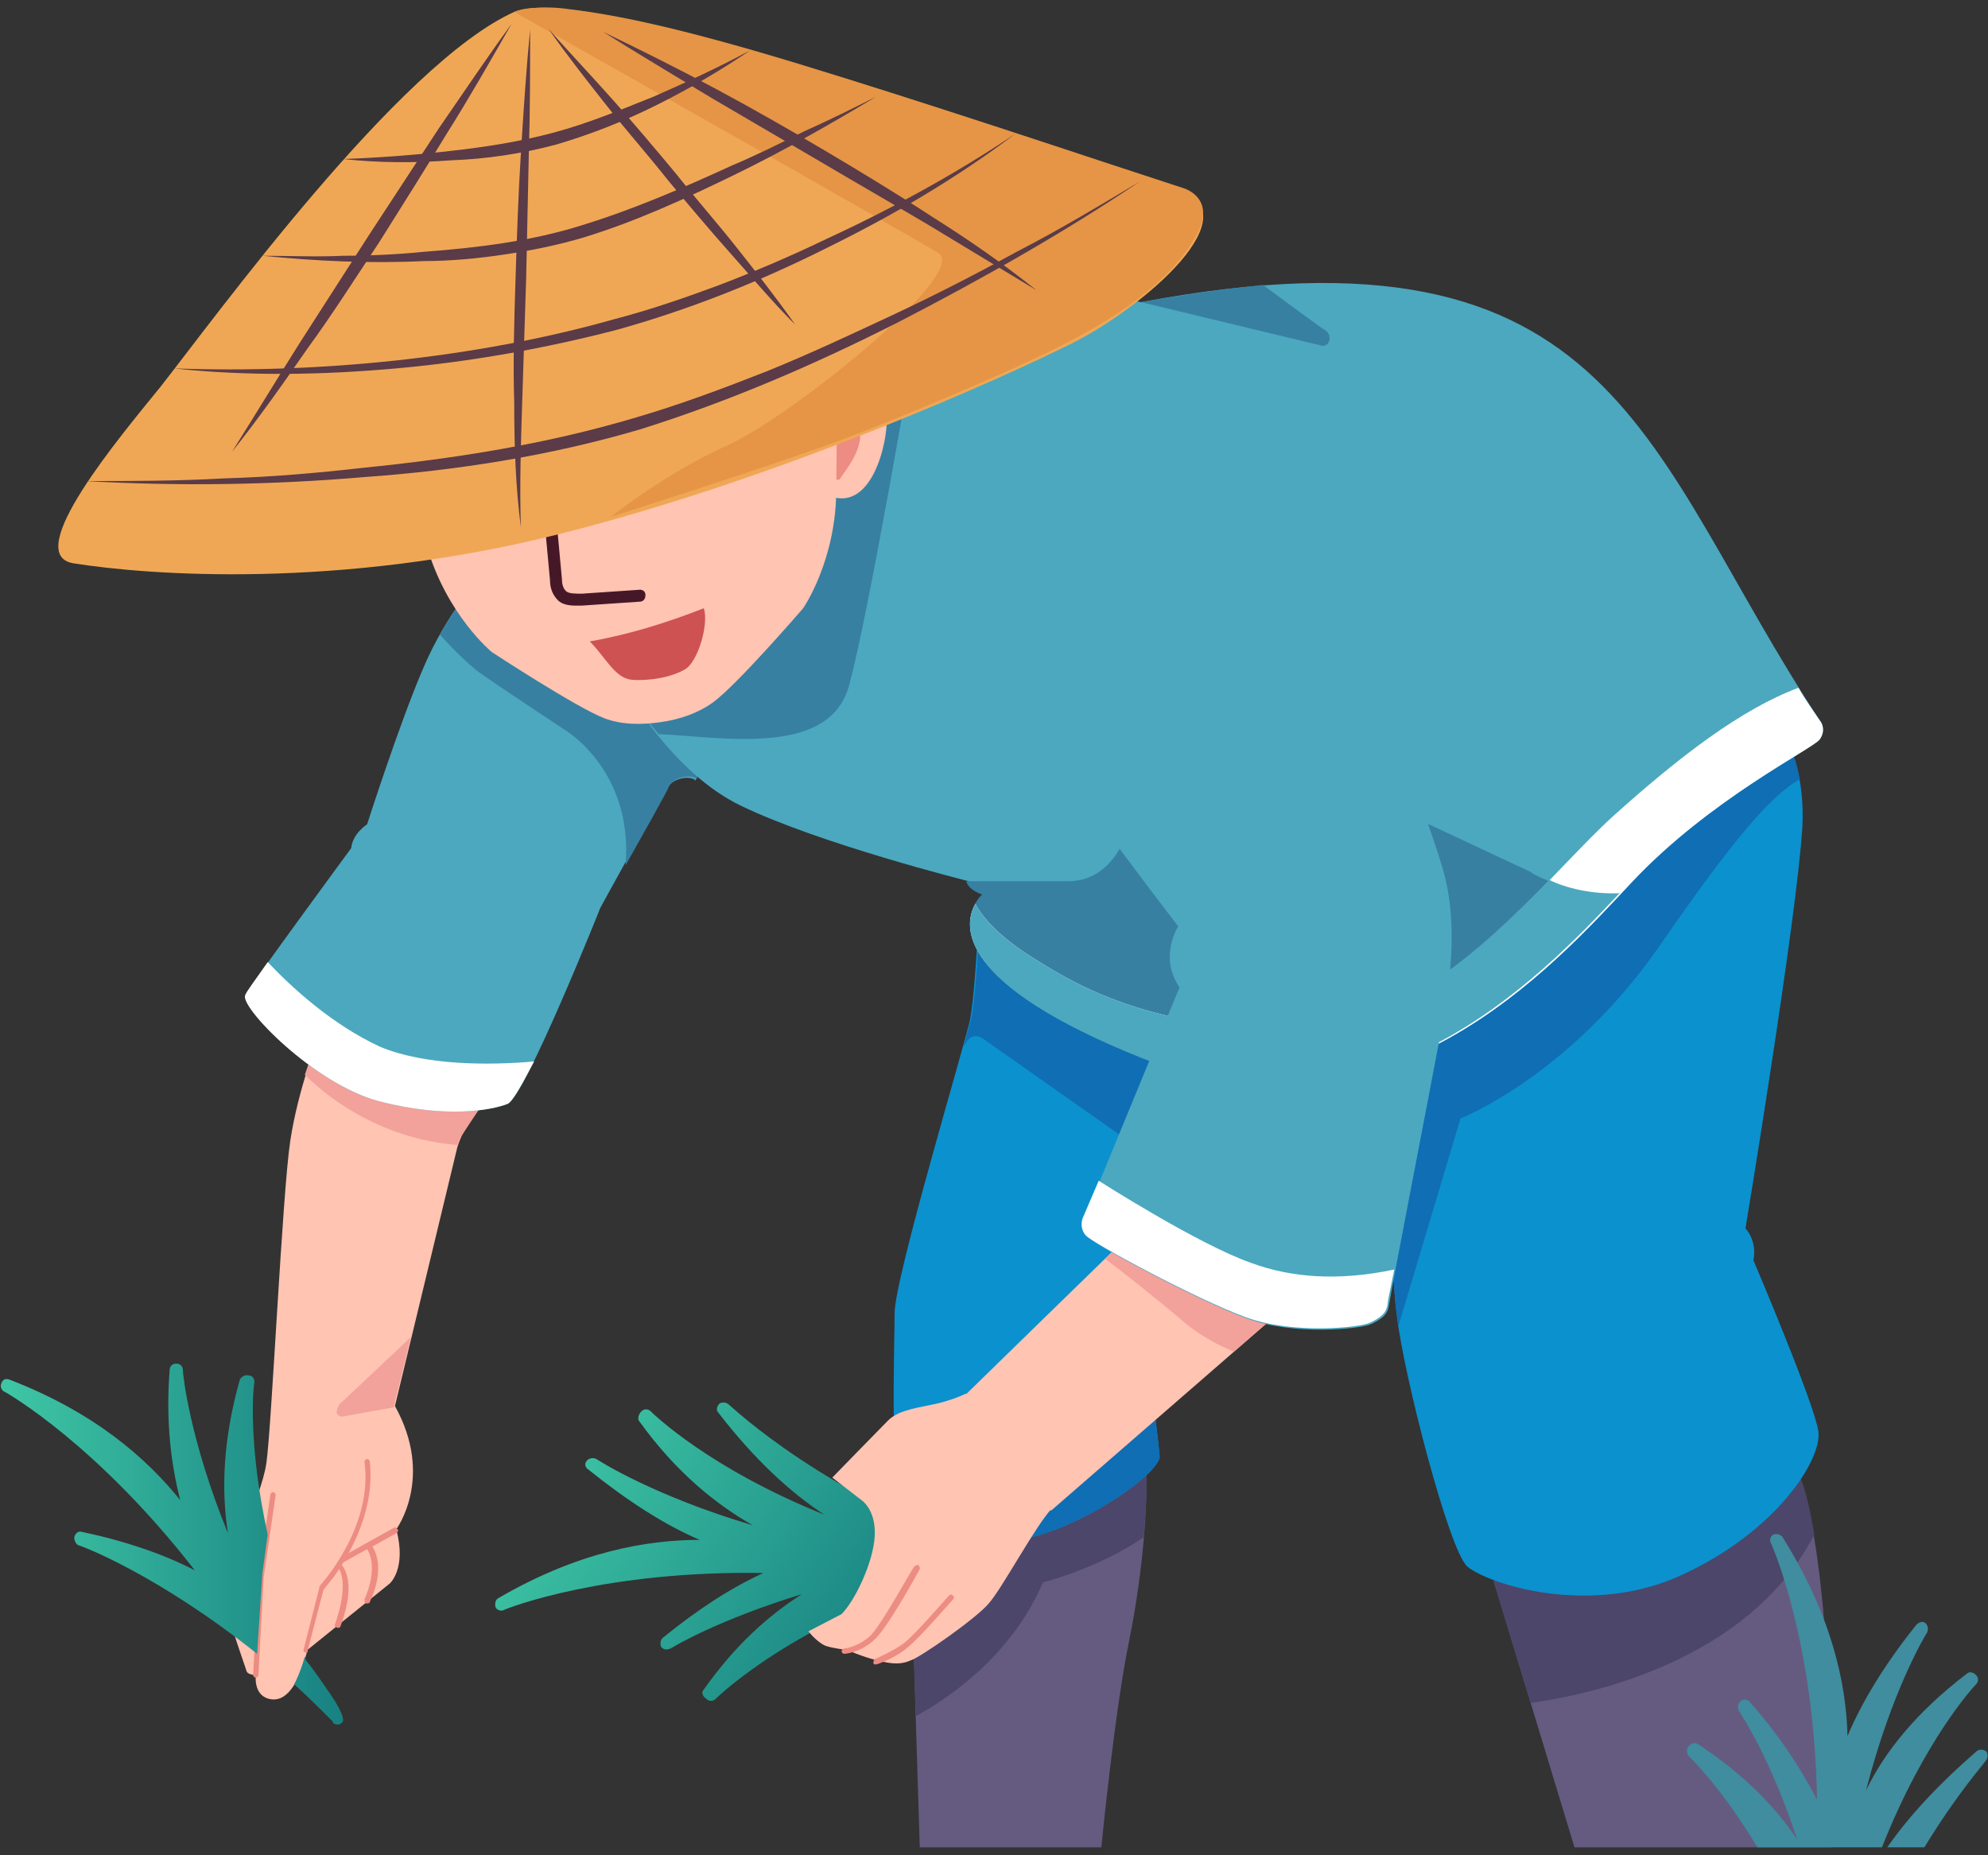 <?xml version="1.0" encoding="utf-8"?>
<!-- Generator: Adobe Illustrator 22.0.1, SVG Export Plug-In . SVG Version: 6.00 Build 0)  -->
<svg version="1.1" id="圖層_1" xmlns="http://www.w3.org/2000/svg" xmlns:xlink="http://www.w3.org/1999/xlink" x="0px" y="0px"
	 viewBox="0 0 150 140" style="enable-background:new 0 0 150 140;" xml:space="preserve">
<rect x="0" y="0" width="150" height="140" fill="#333333" stroke="none"/>
<style type="text/css">
	.st0{fill-rule:evenodd;clip-rule:evenodd;fill:#FFC4B2;}
	.st1{fill-rule:evenodd;clip-rule:evenodd;fill:#F2A19B;}
	.st2{fill:#ED8C82;}
	.st3{fill-rule:evenodd;clip-rule:evenodd;fill:#4BA8BF;}
	.st4{fill-rule:evenodd;clip-rule:evenodd;fill:#FFFFFF;}
	.st5{fill-rule:evenodd;clip-rule:evenodd;fill:#3780A2;}
	.st6{fill-rule:evenodd;clip-rule:evenodd;fill:#655B80;}
	.st7{fill-rule:evenodd;clip-rule:evenodd;fill:#4C466A;}
	.st8{fill-rule:evenodd;clip-rule:evenodd;fill:#0B91CE;}
	.st9{fill-rule:evenodd;clip-rule:evenodd;fill:#106EB4;}
	.st10{fill-rule:evenodd;clip-rule:evenodd;fill:#ED8C82;}
	.st11{fill:#461827;}
	.st12{fill:#CE5252;}
	.st13{fill-rule:evenodd;clip-rule:evenodd;fill:#4A385A;}
	.st14{fill-rule:evenodd;clip-rule:evenodd;fill:url(#SVGID_1_);}
	.st15{fill-rule:evenodd;clip-rule:evenodd;fill:url(#SVGID_2_);}
	.st16{fill-rule:evenodd;clip-rule:evenodd;fill:#3F8D9F;}
	.st17{fill:#F0A755;}
	.st18{fill:#E59545;}
	.st19{fill:#5A3B47;}
</style>
<g>
	<g>
		<path class="st0" d="M24.1,78.1c0,0-1.6,4-2.2,8c-0.6,4-1.4,21.5-1.8,24.3c-0.4,2.8-3.2,8-3.3,9.1c-0.2,1.1,1.7,6.2,1.8,6.6
			c0.1,0.3,0.7,0.3,0.7,0.3s-0.2,1.5,1,1.8c1.2,0.3,2.2-0.9,2.9-3.7l6.2-5c0,0,1.3-1.1,0.5-4.1c0,0,2.9-3.9-0.1-9.3l4.7-19.5
			c0,0,0.2-0.7,0.5-1.2c0.3-0.5,2.2-3.3,2.2-3.3L24.1,78.1z"/>
	</g>
	<g>
		<path class="st1" d="M24.1,78.1c0,0-0.5,1.2-1.1,3c1.4,1.4,5.4,4.8,11.5,5.3c0.1-0.2,0.2-0.6,0.4-0.8c0.3-0.5,2.2-3.3,2.2-3.3
			L24.1,78.1z"/>
	</g>
	<g>
		<path class="st1" d="M29.7,106.2l1.3-5.3c-2,1.9-5.1,4.8-5.2,4.9c-0.2,0.1-0.4,0.5-0.4,0.8c0.1,0.3,0.4,0.3,0.4,0.3L29.7,106.2z"
			/>
	</g>
	<g>
		<path class="st2" d="M19.3,126.6C19.3,126.6,19.3,126.6,19.3,126.6c-0.1,0-0.2-0.1-0.2-0.2l0.4-7.4l0.9-6.2c0-0.1,0.1-0.2,0.2-0.2
			c0.1,0,0.2,0.1,0.2,0.2l-0.9,6.2l-0.4,7.4C19.5,126.5,19.4,126.6,19.3,126.6z M23.1,124.7C23.1,124.7,23.1,124.7,23.1,124.7
			c-0.2,0-0.2-0.1-0.2-0.2l1.2-4.7c0,0,0-0.1,0-0.1c0,0,4.1-4.4,3.4-9.4c0-0.1,0.1-0.2,0.2-0.2c0.1,0,0.2,0.1,0.2,0.2
			c0.3,2.6-0.6,5.1-1.6,6.9l3.4-1.9c0.1-0.1,0.2,0,0.3,0.1c0.1,0.1,0,0.2-0.1,0.3l-1.8,1c0.3,0.5,0.9,1.8-0.2,4.2
			c0,0.1-0.2,0.1-0.3,0.1c-0.1,0-0.1-0.2-0.1-0.3c1-2.3,0.4-3.5,0.2-3.8l-1.8,1c0,0.1-0.1,0.1-0.1,0.2c0.3,0.4,1,1.6-0.1,4.6
			c0,0.1-0.2,0.2-0.3,0.1c-0.1,0-0.2-0.1-0.1-0.3c0.9-2.6,0.5-3.7,0.3-4.1c-0.6,0.9-1.1,1.4-1.2,1.6l-1.2,4.6
			C23.3,124.6,23.2,124.7,23.1,124.7z"/>
	</g>
	<g>
		<path class="st3" d="M36.5,43.2c0,0-2.8,3-4.6,7.3c-1.8,4.2-4.2,11.7-4.2,11.7s-1.1,0.7-1.2,1.8c0,0-7.5,10.2-8,11.1
			c-0.4,0.9,5.2,6.7,10.1,8c5,1.3,8.4,0.7,9.7,0.2c1.3-0.5,7-14.8,7-14.8s4.6-8.4,5.1-9.1c0.4-0.7,1.7-0.9,2.1-0.5L54,44.8
			L36.5,43.2z"/>
	</g>
	<g>
		<path class="st4" d="M20.2,72.6c-0.9,1.3-1.6,2.2-1.7,2.5c-0.4,0.9,5.2,6.7,10.1,8c5,1.3,8.4,0.7,9.7,0.2c0.4-0.2,1.1-1.5,2-3.2
			c-3.5,0.3-8.2,0.3-11.6-1.1C25,77.3,21.9,74.4,20.2,72.6z"/>
	</g>
	<g>
		<path class="st5" d="M36.5,43.2c0,0-1.7,1.9-3.3,4.7c0.9,1,2,2.1,2.9,2.8c2,1.4,6.4,4.3,6.4,4.3s5.3,3,4.7,10.3
			c1.4-2.5,3.1-5.5,3.3-6c0.4-0.7,1.7-0.9,2.1-0.5l1.3-13c-0.9-0.5-1.8-0.9-2.8-1.4L36.5,43.2z"/>
	</g>
	<g>
		<path class="st6" d="M73.1,110.7l-4.5,3l0.8,25.7h13.7c0,0,1-10.3,2.1-15.6c1.1-5.4,1.5-11.3,1.2-13.5
			C86,108.1,73.1,110.7,73.1,110.7z"/>
	</g>
	<g>
		<path class="st7" d="M73.1,110.7l-4.5,3l0.5,15.8c2.4-1.3,7.2-4.5,9.6-10.1c0,0,4.1-1,7.6-3.4c0.2-2.5,0.3-4.5,0.1-5.6
			C86,108.1,73.1,110.7,73.1,110.7z"/>
	</g>
	<g>
		<path class="st6" d="M118.7,112c-0.4,2.1-6,7.3-6,7.3l6.1,20.1h19.4c0,0,0.3-20.1-2.4-28C133.1,103.5,118.7,112,118.7,112z"/>
	</g>
	<g>
		<path class="st7" d="M118.7,112c-0.4,2.1-6,7.3-6,7.3l2.8,9.2c4.4-0.6,16.4-3.1,21.4-12.7c-0.3-1.7-0.6-3.2-1.1-4.4
			C133.1,103.5,118.7,112,118.7,112z"/>
	</g>
	<g>
		<path class="st8" d="M99.2,80.6l-12.3,23.6c0,0,0.6,0.3,0.1,1.4c0,0,0.4,3.1,0.5,4.3c0,1.2-5,4.8-9.3,6c-4.3,1.2-8.9-1.6-10-2.5
			c-1.1-0.9-0.7-11.7-0.7-14.3c0-2.7,5.4-20.6,5.7-22.2c0.3-1.6,0.5-5.2,0.5-5.2L99.2,80.6z"/>
	</g>
	<g>
		<path class="st9" d="M99.2,80.6l-12.3,23.6c0,0,0.6,0.3,0.1,1.4c0,0,0.4,3.1,0.5,4.3c0,1.2-5,4.8-9.3,6c-1.4,0.4-2.8,0.3-4.2,0.1
			l15.8-18.3l-3.8-11c0,0-10.8-7.6-11.8-8.3c-1-0.7-1.4,0.5-1.5,0.6c0.3-1.1,0.5-1.9,0.6-2.2c0.3-1.6,0.5-5.2,0.5-5.2L99.2,80.6z"/>
	</g>
	<g>
		<path class="st8" d="M132.5,52.7c0,0,3.8,2.7,3.5,9.6c-0.4,6.9-4.3,30.4-4.3,30.4s0.9,0.9,0.6,2.4c0,0,4.6,10.8,4.9,12.9
			c0.3,2.1-3.1,7.5-10.2,10.8c-7,3.3-14.8,0.7-16.3-0.6c-1.4-1.3-4.8-14.5-5.3-18.9c-0.6-4.4-0.7-19-1.8-21.6
			C102.5,75.1,132.5,52.7,132.5,52.7z"/>
	</g>
	<g>
		<path class="st9" d="M132.5,52.7c0,0,2.5,1.8,3.3,6.1c-2.1,1.2-4.8,4.2-10.6,12.6c-6.8,9.8-15,13-15,13l-4.7,15.7
			c0-0.3-0.1-0.5-0.1-0.8c-0.6-4.4-0.7-19-1.8-21.6C102.5,75.1,132.5,52.7,132.5,52.7z"/>
	</g>
	<g>
		<path class="st3" d="M58.9,25.7c0,0,8.4-6.5,27.2-2.9c36.2-6.8,37.9,11.5,51.3,31.7c0,0,0.4,0.6-0.1,1.3
			c-0.5,0.7-8.3,4.5-14.2,10.8c-5.9,6.3-18.5,20.5-36.6,13.3c-18.1-7.2-12.2-12.4-12.2-12.4s-1-0.3-1.2-1c0,0-11.2-2.8-17.2-5.7
			c-5.2-2.5-8.6-8.7-8.6-8.7L58.9,25.7z"/>
	</g>
	<g>
		<path class="st5" d="M58.9,25.7c0,0,5.8-4.5,18.4-4l-6.7,2.5c0,0-1.4,0.9-1.6,1.9c-0.2,1-3.4,19.9-4.9,25.5
			c-1.4,5.6-9.6,4-14.4,3.8c-1.6-1.9-2.6-3.3-2.6-3.3L58.9,25.7z"/>
	</g>
	<g>
		<path class="st5" d="M86.1,22.8c3.4-0.6,6.4-1,9.2-1.3c1.6,1.2,4.2,3.1,4.5,3.3c0.4,0.2,0.6,0.5,0.5,0.9c-0.1,0.4-0.5,0.4-0.5,0.4
			L86.1,22.8z"/>
	</g>
	<g>
		<path class="st5" d="M122.2,67.4c-6.2,6.6-18.5,19.4-35.9,12.5c-18.1-7.2-12.2-12.4-12.2-12.4s-1-0.3-1.2-1c0,0,4.2,0,7.7,0
			c3.5,0,4.5-3.9,4.5-3.9l22.7-0.4l7.7,3.6C115.5,65.9,118.6,67.6,122.2,67.4z"/>
	</g>
	<g>
		<path class="st4" d="M135.7,51.9c0.5,0.9,1.1,1.7,1.7,2.6c0,0,0.4,0.6-0.1,1.3c-0.5,0.7-8.3,4.5-14.2,10.8
			c-5.9,6.3-18.5,20.5-36.6,13.3C72,74.2,72.7,69.8,73.6,68.2c0,0,0.7,1.7,3.9,3.8c3.3,2.1,8.6,5.5,19.6,5.7
			c11,0.2,18.9-10.9,24.6-16.1C126.7,57.1,131.4,53.5,135.7,51.9z"/>
	</g>
	<g>
		<path class="st10" d="M32.7,33.8c0,0-1.7-1.3-2.6-1.1c-1,0.2-1.9,2.5-1.6,4.1c0.4,1.6,3,6.8,5.9,4.3
			C37.4,38.5,32.7,33.8,32.7,33.8z"/>
	</g>
	<g>
		<path class="st3" d="M122.2,67.4c-6.2,6.6-18.5,19.4-35.9,12.5C72,74.2,72.7,69.8,73.6,68.2c0,0,0.7,1.7,3.9,3.8
			c3.3,2.1,8.6,5.5,19.6,5.7c8.2,0.1,14.6-6,19.8-11.3C118.1,67,120.1,67.5,122.2,67.4z"/>
	</g>
	<g>
		<path class="st0" d="M62,29.9c0,0,1.3-1.7,2.3-1.8c1,0,2.5,1.9,2.6,3.5c0.1,1.6-1.1,7.4-4.6,5.7C58.7,35.6,62,29.9,62,29.9z"/>
	</g>
	<g>
		<path class="st10" d="M61,31.8c-0.1,0.1-0.1,0.3,0,0.4c0.1,0.1,0.2,0.1,0.3,0l0,0c0,0,1.5,4.8,2.1,3.9c0.6-0.9,1.3-1.7,1.5-3
			c0.1-1.3-1.1-2.3-0.7-2.6c0.3-0.4,0.8,0.1,0.9,0.1l0,0l0,0v0c0.4,0.4,0.6,0.9,0.6,0.9c0.1,0.1,0.2,0.2,0.3,0.1
			c0.1-0.1,0.2-0.3,0.1-0.4c0,0-0.8-1.8-2.2-1.6C62.5,29.8,61,31.8,61,31.8z"/>
	</g>
	<g>
		<path class="st0" d="M43.7,10.4c-20.2,3.1-15,18.4-11.5,30.8c1.5,5.2,4.9,8,4.9,8s6.4,4.2,8.5,5c1.3,0.5,2.8,0.5,4.2,0.3
			c1.5-0.2,2.9-0.7,4-1.5c1.8-1.3,6.8-7.1,6.8-7.1s2.5-3.6,2.5-9C63.2,23.9,64,7.8,43.7,10.4z"/>
	</g>
	<g>
		<g>
			<path class="st11" d="M49.6,29.8c-1.8-0.5-3.9-0.2-5.5,0.9c-0.3,0.2-0.6,0.5-1,0.5c-0.4,0.1-0.8,0-0.9-0.4
				c1.1-1.2,2.7-1.9,4.3-2.1c1.6-0.2,3.2,0.2,4.4,1.1C50.6,30.2,50,30,49.6,29.8z"/>
		</g>
		<g>
			<path class="st11" d="M36.8,34.4c0.3-0.2,0.8-0.1,1.1-0.3c0.3-0.2,0.6-0.6,0.4-0.9c-1.6-0.1-3.3,0.5-4.6,1.4
				C32.4,35.6,34,35.7,36.8,34.4z"/>
		</g>
		<ellipse transform="matrix(0.966 -0.259 0.259 0.966 -7.565 13.652)" class="st11" cx="48" cy="35.5" rx="1.2" ry="1.9"/>
		<ellipse transform="matrix(0.966 -0.259 0.259 0.966 -8.622 11.725)" class="st11" cx="40.2" cy="38.6" rx="1.1" ry="1.7"/>
		<g>
			<path class="st11" d="M43.4,45.7c0.2,0,0.3,0,0.5,0l4.4-0.3c0,0,0.4,0,0.4-0.5c0-0.4-0.4-0.4-0.4-0.4l-4.4,0.3
				c-0.5,0-1,0-1.2-0.2c-0.2-0.2-0.3-0.5-0.3-0.9l-0.5-5.4c-0.1-1-0.2-2.1-0.8-3c-0.6-1.1-1.2-0.3-0.7,0.4c0.5,0.8,0.6,1.8,0.6,2.7
				l0.5,5.4c0,0.4,0.1,1,0.6,1.5C42.4,45.6,42.9,45.7,43.4,45.7z"/>
		</g>
		<g>
			<path class="st12" d="M53.1,45.9c0.4,1.1-0.4,4-1.4,4.6c-1,0.6-2.7,0.9-4,0.8c-1.3-0.1-2-1.7-3.2-2.9
				C47.4,47.9,50.3,47,53.1,45.9z"/>
		</g>
	</g>
	<g>
		<path class="st1" d="M63.1,27.9c-0.1-1-0.1-2-0.3-3c-1.7-3.3-6.5-7.1-6.5-7.1l-17.3,6.5c0,0-6.1,9.6-6.1,9.8c0,0,1.5,1.9,7.1-3.2
			c5.6-5.2,8.1-10.6,12.1-11.1c0,0-0.1,10.8,8.3,9.4C61.9,29,62.7,28.5,63.1,27.9z"/>
	</g>
	<g>
		<path class="st6" d="M59.8,29c-2.5-0.4-5.5-2.6-7.7-9.3C43.2,20.9,37,40.1,29.8,33.3l0-0.3c-0.4,0.3-0.6,0.4-0.6,0.5
			C10.6,18.5,52-12,57.8,10c4.7-0.3,6.6,3,7.2,7.1l3.4,0.9c0,0,1.3,0.8-0.9,5.1L66,29.5l-0.6-0.8l0-0.1v0.1l0,0l0,0c0,0,0,0,0,0
			c-1.9-1.6-2.1,4.7-2.1,4.7C61.2,33,60.2,30.5,59.8,29z"/>
	</g>
	<g>
		<path class="st7" d="M55.7,26.6c-1.3-1.4-2.5-3.6-3.6-6.9c-0.1,0-0.3,0-0.4,0.1l-0.5-5.1c0,0,8,0.4,13.6,1
			c0.1,0.5,0.2,0.9,0.3,1.4l3.4,0.9c0,0,1.3,0.8-0.9,5.1c-0.3-1.8-2.3-1.4-2.3-1.4s-6.3,0.2-8.4,0.8C54.8,23,55.7,26.6,55.7,26.6z"
			/>
	</g>
	<g>
		<path class="st6" d="M31.5,31.5L30.9,37c0,0-1.3-4.4-2.1-3.9l-0.1-1.5C28.8,31.6,31.6,31.5,31.5,31.5z"/>
	</g>
	<g>
		<path class="st13" d="M53.3,3.2c2,1.4,3.6,3.6,4.5,6.8c-0.2,0.1-3,1.2-2.9,4.2C54.9,14.1,50.5,7.6,53.3,3.2z"/>
	</g>
	<g>
		<path class="st7" d="M53.6,17.6c0,0-0.8,0.2-2.3,0.5c1.3-1.6,3.3-4.1,5-6.2c2.1-0.4,4.3-0.9,6.4-1.5c0.6,1.5,1,2.7,1.4,3.7
			L53.6,17.6z"/>
	</g>
	<g>
		<path class="st7" d="M32.1,31.5c1.1-0.2,2.2-0.7,3.4-1.3c5.3-3.1,10.6-8.4,13.6-9.3c-1.4,0.4-2.4,0.7-2.4,0.7c0,0,0.1-0.1,0.1-0.1
			c-1.3,0.7-2.7,1.5-4.2,2.3c-1.5,0.8-3.1,1.7-4.8,2.6c-2.6,1.3-5.4,2.6-8.5,3.4c0,0,0,0,0,0c-1,0.3-2,0.4-3.1,0.6
			c0.3,0.4,0.6,0.9,1,1.3c0.5,0.1,1,0.2,1.6,0.2c0.3,0,0.5,0,0.8,0c0,0,0.1,0,0.1,0c0.6,0,1.2-0.1,1.8-0.2
			C31.7,31.5,31.9,31.5,32.1,31.5z"/>
	</g>
	<g>
		<path class="st0" d="M84.9,93.5c0,0-11.7,11.4-12.1,11.8l6.5,8.7l16.8-14.6L84.9,93.5z"/>
	</g>
	<g>
		<path class="st1" d="M84.9,93.5L83.4,95c1.2,0.9,4,3.1,6.1,4.9c1.1,0.9,2.4,1.6,3.6,2.1l3-2.6L84.9,93.5z"/>
	</g>
	<g>
		<path class="st3" d="M74.9,34.5c0,0-4.5,4.8-2.6,10.7c2,5.9,16.6,24.7,16.6,24.7s-1.5,2.3,0.1,4.6l-7.2,17.5c0,0-0.3,0.7,0.2,1.3
			c0.5,0.6,8.5,4.9,12.1,6.2c3.5,1.3,8.6,0.8,9.4,0.4c0.8-0.4,1.2-0.7,1.3-1.4c0.1-0.8,3.4-17.8,3.8-20c0.4-2.2,1.7-7.9,0.3-12.8
			c-1.4-4.9-7.2-19.6-8.7-23.8c-1.5-4.2-2-7-2.2-8.3C97.9,33.5,83.9,25.6,74.9,34.5z"/>
	</g>
	<g>
		<path class="st4" d="M82.9,89.1l-1.2,2.8c0,0-0.3,0.7,0.2,1.3c0.5,0.6,8.5,4.9,12.1,6.2c3.5,1.3,8.6,0.8,9.4,0.4
			c0.8-0.4,1.2-0.7,1.3-1.4c0-0.2,0.2-1.1,0.5-2.6c-4.3,0.9-7.8,0.6-10.8-0.5C90.4,93.9,82.9,89.1,82.9,89.1z"/>
	</g>
	<g>
		<g>
			<linearGradient id="SVGID_1_" gradientUnits="userSpaceOnUse" x1="9.094947e-13" y1="116.49" x2="25.851" y2="116.49">
				<stop  offset="2.666300e-02" style="stop-color:#3EC5A4"/>
				<stop  offset="1" style="stop-color:#188182"/>
			</linearGradient>
			<path class="st14" d="M19.1,104.3C19.1,104.3,19.1,104.3,19.1,104.3L19.1,104.3L19.1,104.3z M0.3,105C0.3,105,0.3,105,0.3,105
				L0.3,105L0.3,105z M5.9,116.6C5.9,116.6,5.9,116.6,5.9,116.6L5.9,116.6L5.9,116.6z M13.7,103.4C13.7,103.4,13.7,103.4,13.7,103.4
				L13.7,103.4L13.7,103.4z M13.6,113.2c-2.5-3.1-6.4-6.6-12.9-9.1c-0.3-0.1-0.5,0-0.6,0.3c-0.1,0.2,0,0.5,0.2,0.6
				c0.4,0.2,7.1,4.1,14.4,13.5c-2.3-1.2-5.2-2.2-8.5-2.9c-0.3-0.1-0.5,0.1-0.6,0.4c0,0.2,0.1,0.5,0.3,0.6c0.4,0.1,6.1,2.3,13.5,8.2
				l0.4-6.1l0.4-2.9c-1.5-6.8-1.1-11.1-1-11.5c0-0.2-0.1-0.5-0.4-0.5c-0.3-0.1-0.6,0.1-0.7,0.3c-1.3,4.6-1.4,8.4-0.9,11.6
				c-2.9-7.1-3.4-12-3.4-12.3c0-0.3-0.2-0.5-0.5-0.5c-0.3,0-0.5,0.2-0.5,0.5C12.5,107.2,12.9,110.5,13.6,113.2L13.6,113.2z M23,125
				l0.1,0.3c0.8,1,1.3,1.8,1.8,2.5c0.2,0.3,1.3,1.9,0.9,2.2c-0.1,0.1-0.3,0.2-0.5,0.1l0,0c-0.1,0-0.2-0.1-0.2-0.2
				c-1-1-1.9-1.9-2.9-2.8C22.3,126.9,22.7,126.1,23,125z"/>
		</g>
	</g>
	<g>
		<g>
			<linearGradient id="SVGID_2_" gradientUnits="userSpaceOnUse" x1="40.903" y1="108.923" x2="66.022" y2="125.976">
				<stop  offset="2.666300e-02" style="stop-color:#3EC5A4"/>
				<stop  offset="1" style="stop-color:#188182"/>
			</linearGradient>
			<path class="st15" d="M49.1,106.4C49.1,106.4,49.1,106.4,49.1,106.4L49.1,106.4L49.1,106.4z M55,106C55.1,106,55.1,106,55,106
				L55,106L55,106z M53.9,128.2C53.9,128.1,53.9,128.1,53.9,128.2L53.9,128.2L53.9,128.2z M38,121.5C38,121.5,38,121.5,38,121.5
				L38,121.5L38,121.5z M50.6,124.4C50.6,124.3,50.7,124.3,50.6,124.4L50.6,124.4L50.6,124.4z M45,110C45.1,110.1,45.1,110.1,45,110
				L45,110L45,110z M52.8,116.2c-4,0-9.2,0.9-15.2,4.4c-0.2,0.1-0.3,0.4-0.2,0.7c0.1,0.2,0.4,0.3,0.6,0.2c0.4-0.2,7.7-3,19.6-2.8
				c-2.4,1.1-4.9,2.7-7.6,4.9c-0.2,0.2-0.2,0.5-0.1,0.7c0.2,0.2,0.4,0.2,0.7,0.1c0.3-0.2,3.7-2.2,9.9-4.1c-2.5,1.6-5,3.8-7.4,7.2
				c-0.2,0.2-0.1,0.5,0.2,0.7c0.2,0.2,0.5,0.2,0.7,0c0.3-0.3,6.4-6.2,19.2-9.9l0.2,0c0.4,0,2.2,0.3,2.4-0.2c0.1-0.2,0-0.4-0.1-0.5
				l0,0c-0.1-0.1-0.2-0.1-0.3-0.1C62.1,112.8,55.4,106.3,55,106c-0.2-0.2-0.5-0.2-0.7-0.1c-0.2,0.2-0.3,0.5-0.1,0.7
				c2.7,3.5,5.4,6,8,7.7c-8.7-3.5-12.9-7.6-13.1-7.8c-0.2-0.2-0.5-0.2-0.7,0c-0.2,0.2-0.3,0.5-0.2,0.7c2.8,3.9,5.8,6.3,8.6,7.9
				c-7.4-2.2-11.5-4.8-11.8-5c-0.2-0.1-0.5-0.1-0.7,0.1c-0.2,0.2-0.2,0.5,0.1,0.7C47.4,113.3,50.2,115.1,52.8,116.2z"/>
		</g>
	</g>
	<g>
		<path class="st0" d="M77.5,104.4c-0.7,0-4.7,0.8-4.7,0.8s-1,0.5-2.5,0.8c-1.5,0.3-2.6,0.5-3.3,1.2c-0.7,0.7-4.2,4.3-4.2,4.3
			l2.2,1.7c0,0,1.1,0.7,1,2.7c-0.1,2-1.5,4.9-2.5,5.9l-2.5,1.3c0,0,0.6,0.8,1.3,1.1c0.6,0.2,1.6,0.3,1.6,0.3s1.1,0.5,2.3,0.8
			c1.2,0.3,1.8,0.3,2.5,0c0.7-0.2,5-3.2,5.9-4.3c1-1.1,3.6-6,4.8-7.2L77.5,104.4z"/>
	</g>
	<g>
		<path class="st2" d="M66.1,125.6c-0.1,0-0.2,0-0.2-0.1c0-0.1,0-0.2,0.1-0.3c0,0,1.4-0.6,2.2-1.2c0.8-0.6,3.4-3.6,3.4-3.6
			c0.1-0.1,0.2-0.1,0.3,0c0.1,0.1,0.1,0.2,0,0.3c-0.1,0.1-2.6,3-3.4,3.6C67.6,125.1,66.2,125.6,66.1,125.6
			C66.1,125.6,66.1,125.6,66.1,125.6z M63.7,124.8c-0.1,0-0.2-0.1-0.2-0.2c0-0.1,0.1-0.2,0.2-0.2c0,0,1-0.1,1.9-0.9
			c0.9-0.8,3.3-5.3,3.4-5.3c0.1-0.1,0.2-0.1,0.3-0.1c0.1,0.1,0.1,0.2,0.1,0.3c-0.1,0.2-2.5,4.6-3.5,5.4
			C64.9,124.7,63.8,124.8,63.7,124.8C63.8,124.8,63.8,124.8,63.7,124.8z"/>
	</g>
	<g>
		<g>
			<path class="st16" d="M149.2,127.1C149.2,127.1,149.2,127.1,149.2,127.1L149.2,127.1L149.2,127.1z M149.8,133
				C149.8,133,149.8,133,149.8,133L149.8,133L149.8,133z M127.5,132.6C127.5,132.6,127.5,132.6,127.5,132.6L127.5,132.6L127.5,132.6
				z M133.6,116.5C133.7,116.5,133.7,116.6,133.6,116.5L133.6,116.5L133.6,116.5z M131.2,129.2C131.2,129.2,131.2,129.2,131.2,129.2
				L131.2,129.2L131.2,129.2z M145.4,123.2C145.4,123.2,145.4,123.2,145.4,123.2L145.4,123.2L145.4,123.2z M139.4,131
				c-0.1-4-1.2-9.1-4.9-15c-0.1-0.2-0.5-0.3-0.7-0.2c-0.2,0.1-0.3,0.4-0.2,0.6c0.2,0.4,3.3,7.6,3.5,19.4c-1.2-2.3-2.8-4.8-5.1-7.4
				c-0.2-0.2-0.5-0.2-0.7,0c-0.2,0.2-0.2,0.5-0.1,0.7c0.2,0.3,2.4,3.6,4.4,9.7c-1.6-2.4-4-4.9-7.5-7.2c-0.2-0.1-0.5-0.1-0.7,0.2
				c-0.2,0.2-0.1,0.5,0,0.7c0.2,0.2,2.5,2.4,5.2,6.9h9.4c3.2-8.1,6.9-12.1,7.1-12.3c0.2-0.2,0.2-0.5,0-0.7c-0.2-0.2-0.5-0.3-0.7-0.1
				c-3.8,2.9-6.2,5.9-7.6,8.8c1.9-7.4,4.4-11.6,4.6-11.9c0.1-0.2,0.1-0.5-0.1-0.7c-0.2-0.2-0.5-0.1-0.7,0.1
				C142.2,125.6,140.5,128.4,139.4,131L139.4,131z M142.4,139.4h2.8c2.5-4.1,4.5-6.3,4.6-6.5c0.2-0.2,0.2-0.5,0.1-0.7
				c-0.2-0.2-0.5-0.2-0.7-0.1C146.2,134.7,144,137.1,142.4,139.4z"/>
		</g>
	</g>
	<g>
		<path class="st17" d="M38.8,0.9C44.2-1.6,81,11.7,88.6,14.1c6.3,1.9-2.5,9.2-7.7,11.8S58.9,36.1,42.2,40.3s-31.1,3.1-36.7,2.2
			c-3.9-0.7,3.6-9.6,6.6-13.3C16.2,24,30.1,4.8,38.8,0.9z"/>
		<path class="st18" d="M43,0.7c3.3,0.4,8,1.3,17.2,4.1s22.7,7.3,22.7,7.3l6.4,2.1c0,0,2.5,0.7,1,3.5s-4.6,5.3-8.4,7.4
			c-3.8,2.2-13.2,6.1-17.9,7.9s-17.9,6-17.9,6s4.1-3.3,8.8-5.4s18.3-13,15.9-14.5S38.8,0.9,38.8,0.9S40.3,0.3,43,0.7z"/>
		<g>
			<g>
				<path class="st19" d="M86,13.7c-5.8,3.9-12,7.4-18.2,10.6c-6.3,3.2-12.8,6-19.5,8.1c-6.8,2-13.8,3.1-20.8,3.6
					c-7,0.6-14.1,0.7-21.1,0.3c3.5,0,7,0,10.5-0.2c3.5-0.1,7-0.4,10.5-0.8c7-0.7,13.9-1.8,20.6-3.8c3.4-1,6.6-2.2,9.9-3.5
					c3.2-1.3,6.4-2.8,9.6-4.3c3.2-1.5,6.3-3.1,9.4-4.8C80,17.3,83,15.5,86,13.7z"/>
			</g>
			<g>
				<path class="st19" d="M76.6,10.1c-4.5,3.4-9.3,6.2-14.4,8.7c-5,2.5-10.3,4.6-15.7,6.1c-5.4,1.4-11,2.4-16.6,2.9
					c-5.6,0.5-11.2,0.6-16.8,0c2.8,0.1,5.6,0.1,8.4,0c2.8-0.1,5.6-0.3,8.4-0.6c5.5-0.6,11.1-1.6,16.4-3.1c2.7-0.7,5.3-1.6,8-2.6
					c2.6-1,5.2-2.1,7.7-3.3C67,15.9,72,13.2,76.6,10.1z"/>
			</g>
			<g>
				<path class="st19" d="M66.1,7.3c-3.5,2.1-7,4.1-10.7,5.9c-3.7,1.8-7.4,3.5-11.3,4.7c-2,0.6-4,1-6,1.3c-2,0.3-4.1,0.5-6.1,0.5
					c-4.1,0.2-8.2,0-12.2-0.4c2,0,4.1,0.1,6.1,0c2,0,4.1-0.1,6.1-0.3c4-0.3,8.1-0.8,11.9-2c3.9-1.2,7.6-2.8,11.3-4.5
					c1.9-0.8,3.7-1.7,5.5-2.6C62.5,9.1,64.3,8.2,66.1,7.3z"/>
			</g>
			<g>
				<path class="st19" d="M56.6,3.8c-2.2,1.5-4.6,2.9-7,4.1c-2.4,1.2-4.9,2.2-7.6,3c-2.6,0.7-5.3,1.1-8,1.2
					c-2.7,0.2-5.4,0.2-8.1-0.1c2.7-0.1,5.4-0.3,8-0.6c2.7-0.3,5.3-0.7,7.9-1.4c2.6-0.7,5-1.7,7.5-2.7C51.8,6.2,54.2,5.1,56.6,3.8z"
					/>
			</g>
			<g>
				<path class="st19" d="M45.5,2.4c2.9,1.4,5.7,2.8,8.5,4.3c2.8,1.5,5.6,3.1,8.3,4.7c2.7,1.6,5.5,3.3,8.1,5
					c2.7,1.7,5.3,3.5,7.8,5.5L70.1,17c-2.7-1.6-5.5-3.2-8.2-4.8l-8.2-4.8C50.9,5.7,48.2,4.1,45.5,2.4z"/>
			</g>
			<g>
				<path class="st19" d="M41.4,2.2C43,4,44.7,5.8,46.3,7.6c1.6,1.8,3.2,3.7,4.7,5.5c1.5,1.9,3.1,3.7,4.6,5.6c1.5,1.9,3,3.8,4.4,5.8
					c-1.7-1.7-3.3-3.6-4.9-5.4c-1.6-1.8-3.2-3.7-4.7-5.5c-1.5-1.9-3.1-3.7-4.6-5.6C44.3,6.1,42.8,4.2,41.4,2.2z"/>
			</g>
			<g>
				<path class="st19" d="M40,2.2c0,3.1,0,6.3-0.1,9.4L39.7,21l-0.3,9.4c-0.1,3.1-0.2,6.2-0.1,9.4c-0.4-3.1-0.5-6.2-0.5-9.4
					c-0.1-3.1,0-6.3,0.1-9.4c0.1-3.1,0.2-6.2,0.4-9.4C39.5,8.4,39.7,5.3,40,2.2z"/>
			</g>
			<g>
				<path class="st19" d="M38.6,1.8c-1.6,2.8-3.2,5.6-4.9,8.3c-1.7,2.8-3.4,5.5-5.1,8.2c-1.8,2.7-3.5,5.4-5.4,8
					c-1.8,2.6-3.7,5.3-5.7,7.8c1.7-2.7,3.4-5.5,5.1-8.2l5.2-8.1l5.3-8.1C34.9,7.1,36.7,4.4,38.6,1.8z"/>
			</g>
		</g>
	</g>
</g>
</svg>
